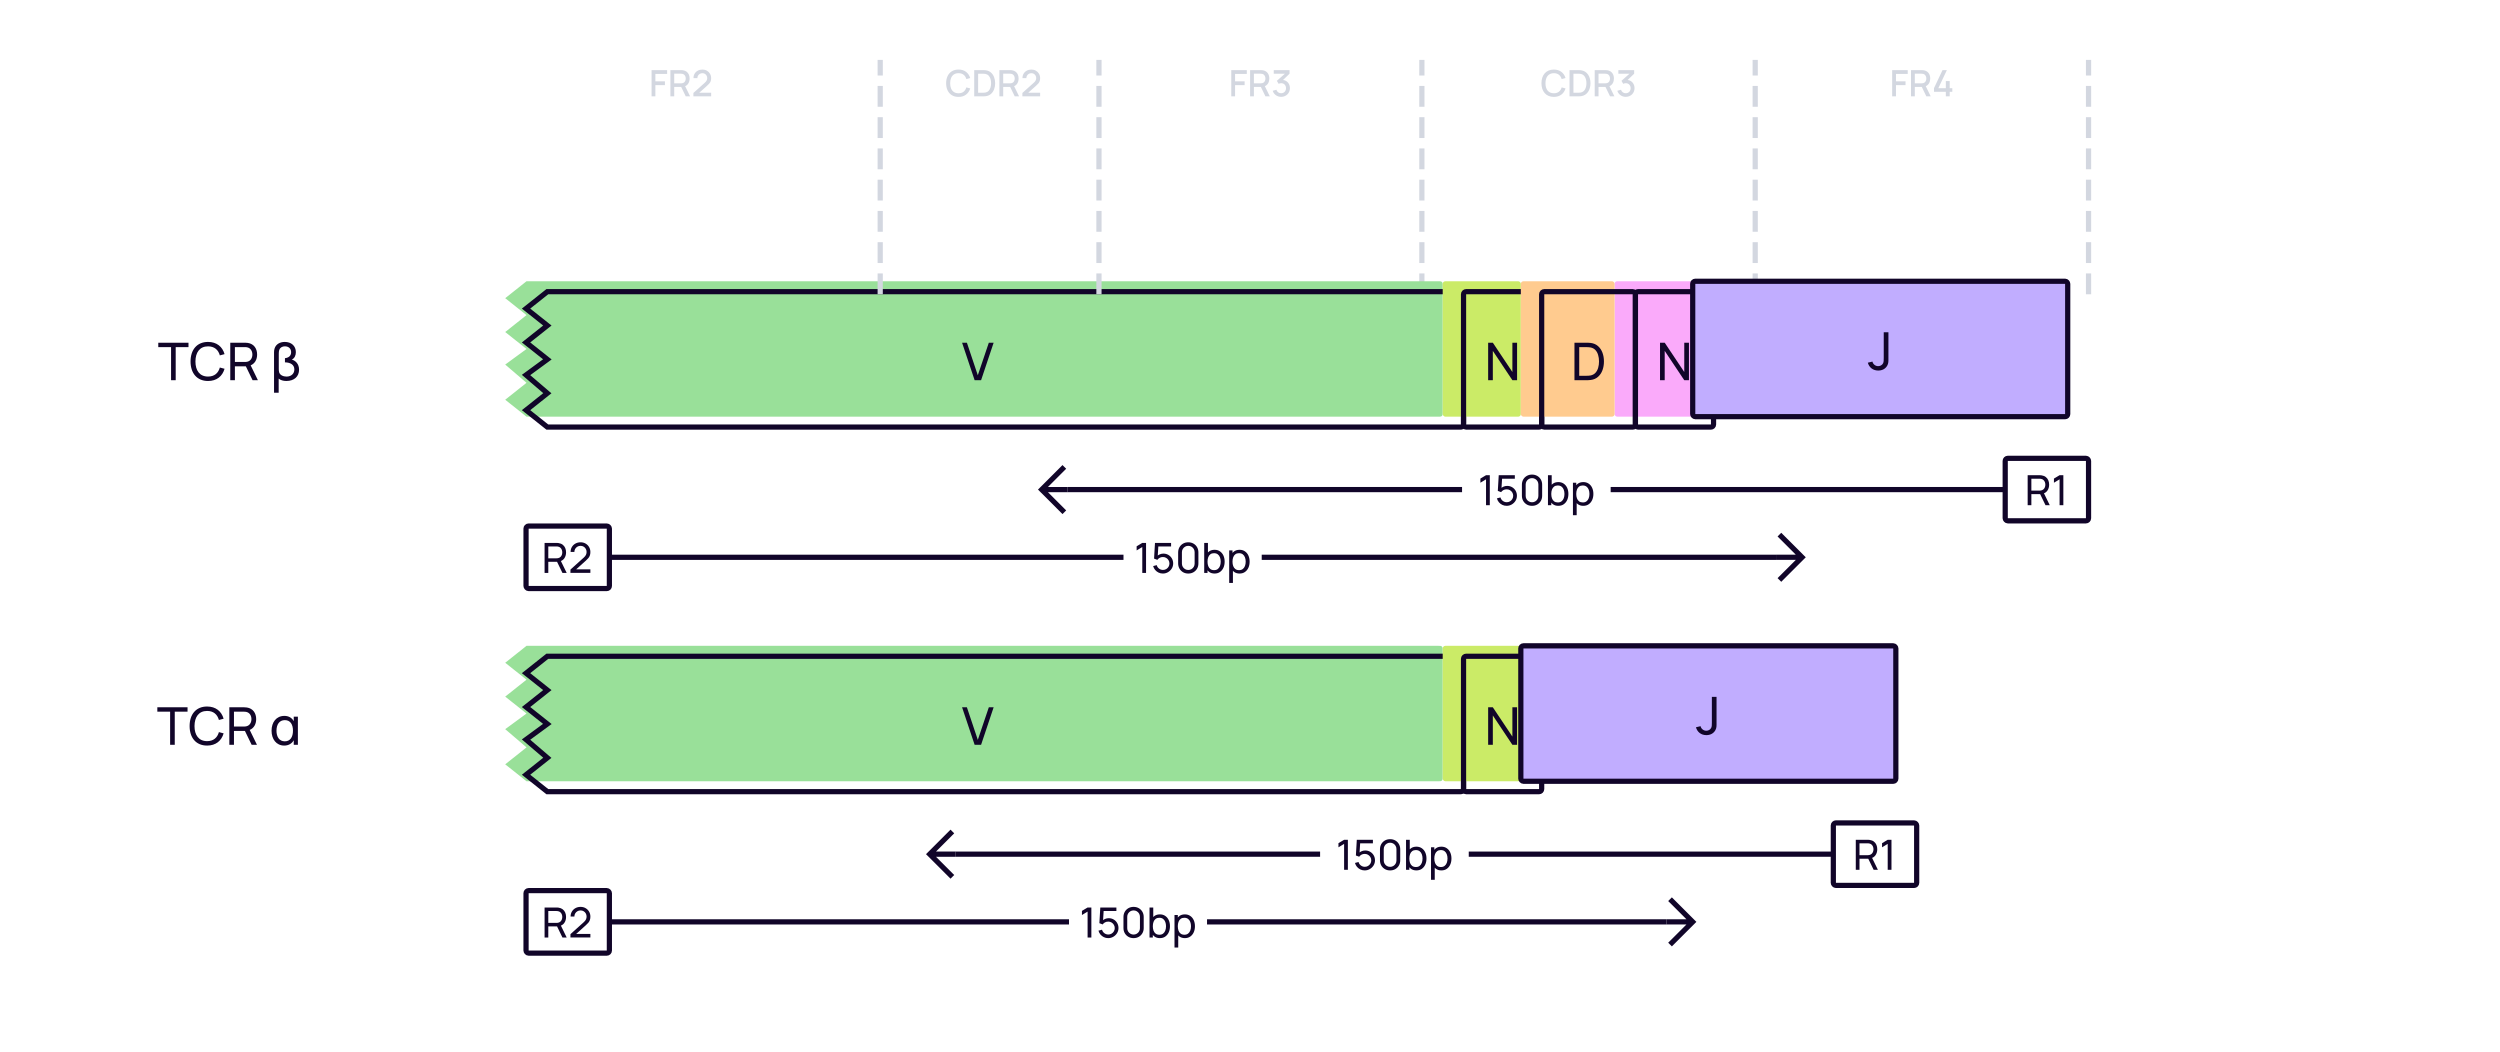 <svg width="960" height="404" viewBox="0 0 960 404" fill="none" xmlns="http://www.w3.org/2000/svg">
    <rect width="960" height="404" fill="white"/>
    <path d="M546 112V24" stroke="#D3D7E0" stroke-width="2" stroke-linecap="square" stroke-dasharray="6 6"/>
    <path d="M472.805 37H474.268V32.695H477.936V31.225H474.268V28.383H478.776V26.92H472.805V37ZM480.038 37H481.501V33.381H484.175L485.932 37H487.605L485.701 33.094C486.842 32.597 487.416 31.491 487.416 30.147C487.416 28.516 486.576 27.235 484.889 26.976C484.623 26.934 484.308 26.92 484.112 26.92H480.038V37ZM481.501 31.995V28.299H484.056C484.238 28.299 484.483 28.313 484.693 28.369C485.589 28.579 485.925 29.405 485.925 30.147C485.925 30.889 485.589 31.715 484.693 31.932C484.483 31.981 484.238 31.995 484.056 31.995H481.501ZM491.964 37.189C493.847 37.189 495.331 35.796 495.331 33.871C495.331 32.233 494.323 30.924 492.692 30.707L495.184 28.313V26.92H489.122V28.313H493.392L490.312 31.036L490.998 32.191C491.285 32.037 491.628 31.939 491.95 31.939C493.07 31.939 493.833 32.751 493.833 33.871C493.833 34.984 493.07 35.789 491.964 35.803C491.138 35.81 490.403 35.341 490.137 34.466L488.723 34.858C489.15 36.293 490.466 37.189 491.964 37.189Z" fill="#D3D7E0"/>
    <path d="M596.682 37.21C599.006 37.21 600.567 35.943 601.162 33.955L599.678 33.556C599.279 34.963 598.278 35.817 596.682 35.817C594.54 35.817 593.448 34.27 593.462 31.96C593.469 29.65 594.54 28.103 596.682 28.103C598.278 28.103 599.279 28.957 599.678 30.364L601.162 29.965C600.567 27.977 599.006 26.71 596.682 26.71C593.658 26.71 591.915 28.845 591.915 31.96C591.915 35.075 593.658 37.21 596.682 37.21ZM602.702 37H605.859C606.041 37 606.643 37 607.112 36.937C609.478 36.636 610.738 34.529 610.738 31.96C610.738 29.391 609.478 27.284 607.112 26.983C606.643 26.92 606.041 26.92 605.859 26.92H602.702V37ZM604.2 35.607V28.313H605.859C606.167 28.313 606.671 28.32 607.007 28.383C608.519 28.663 609.184 30.189 609.184 31.96C609.184 33.689 608.547 35.243 607.007 35.537C606.671 35.6 606.181 35.607 605.859 35.607H604.2ZM612.368 37H613.831V33.381H616.505L618.262 37H619.935L618.031 33.094C619.172 32.597 619.746 31.491 619.746 30.147C619.746 28.516 618.906 27.235 617.219 26.976C616.953 26.934 616.638 26.92 616.442 26.92H612.368V37ZM613.831 31.995V28.299H616.386C616.568 28.299 616.813 28.313 617.023 28.369C617.919 28.579 618.255 29.405 618.255 30.147C618.255 30.889 617.919 31.715 617.023 31.932C616.813 31.981 616.568 31.995 616.386 31.995H613.831ZM624.294 37.189C626.177 37.189 627.661 35.796 627.661 33.871C627.661 32.233 626.653 30.924 625.022 30.707L627.514 28.313V26.92H621.452V28.313H625.722L622.642 31.036L623.328 32.191C623.615 32.037 623.958 31.939 624.28 31.939C625.4 31.939 626.163 32.751 626.163 33.871C626.163 34.984 625.4 35.789 624.294 35.803C623.468 35.81 622.733 35.341 622.467 34.466L621.053 34.858C621.48 36.293 622.796 37.189 624.294 37.189Z" fill="#D3D7E0"/>
    <path d="M674 112V24" stroke="#D3D7E0" stroke-width="2" stroke-linecap="square" stroke-dasharray="6 6"/>
    <path d="M726.593 37H728.056V32.695H731.724V31.225H728.056V28.383H732.564V26.92H726.593V37ZM733.826 37H735.289V33.381H737.963L739.72 37H741.393L739.489 33.094C740.63 32.597 741.204 31.491 741.204 30.147C741.204 28.516 740.364 27.235 738.677 26.976C738.411 26.934 738.096 26.92 737.9 26.92H733.826V37ZM735.289 31.995V28.299H737.844C738.026 28.299 738.271 28.313 738.481 28.369C739.377 28.579 739.713 29.405 739.713 30.147C739.713 30.889 739.377 31.715 738.481 31.932C738.271 31.981 738.026 31.995 737.844 31.995H735.289ZM747.201 37H748.685V35.243H749.686V33.857H748.685V31.127H747.201V33.857H744.324L747.6 26.92H745.927L742.651 33.857V35.243H747.201V37Z" fill="#D3D7E0"/>
    <path d="M802 112V24" stroke="#D3D7E0" stroke-width="2" stroke-linecap="square" stroke-dasharray="6 6"/>
    <g filter="url(#filter0_i_5985_38110)">
        <path d="M210.182 112H560.4C560.96 112 561.24 112 561.454 112.109C561.642 112.205 561.795 112.358 561.891 112.546C562 112.76 562 113.04 562 113.6V162.4C562 162.96 562 163.24 561.891 163.454C561.795 163.642 561.642 163.795 561.454 163.891C561.24 164 560.96 164 560.4 164H210.182L202 157.5L210.182 151L202 144L210.182 138L202 131.5L210.182 125L202 118.5L210.182 112Z" fill="#99E099"/>
    </g>
    <path d="M210.182 112H560.4C560.96 112 561.24 112 561.454 112.109C561.642 112.205 561.795 112.358 561.891 112.546C562 112.76 562 113.04 562 113.6V162.4C562 162.96 562 163.24 561.891 163.454C561.795 163.642 561.642 163.795 561.454 163.891C561.24 164 560.96 164 560.4 164H210.182L202 157.5L210.182 151L202 144L210.182 138L202 131.5L210.182 125L202 118.5L210.182 112Z" stroke="#110529" stroke-width="2" stroke-linecap="round"/>
    <path d="M374.258 146H376.738L381.558 131.6H379.708L375.478 144.11L371.288 131.6H369.438L374.258 146Z" fill="#110529"/>
    <g filter="url(#filter1_i_5985_38110)">
        <rect x="562" y="112" width="30" height="52" rx="1" fill="#CBEB67"/>
    </g>
    <rect x="562" y="112" width="30" height="52" rx="1" stroke="#110529" stroke-width="2" stroke-linecap="round"/>
    <g filter="url(#filter2_i_5985_38110)">
        <rect x="628" y="112" width="30" height="52" rx="1" fill="#FAAAFA"/>
    </g>
    <rect x="628" y="112" width="30" height="52" rx="1" stroke="#110529" stroke-width="2" stroke-linecap="round"/>
    <g filter="url(#filter3_i_5985_38110)">
        <rect x="592" y="112" width="36" height="52" rx="1" fill="#FFCB8F"/>
    </g>
    <rect x="592" y="112" width="36" height="52" rx="1" stroke="#110529" stroke-width="2" stroke-linecap="round"/>
    <path d="M571.447 146V131.6H573.247L580.757 142.85V131.6H582.557V146H580.757L573.247 134.74V146H571.447Z" fill="#110529"/>
    <path d="M637.447 146V131.6H639.247L646.757 142.85V131.6H648.557V146H646.757L639.247 134.74V146H637.447Z" fill="#110529"/>
    <path d="M604.593 146V131.6H609.033C609.18 131.6 609.437 131.603 609.803 131.61C610.17 131.617 610.52 131.643 610.853 131.69C611.967 131.837 612.897 132.243 613.643 132.91C614.397 133.57 614.963 134.41 615.343 135.43C615.723 136.45 615.913 137.573 615.913 138.8C615.913 140.027 615.723 141.15 615.343 142.17C614.963 143.19 614.397 144.033 613.643 144.7C612.897 145.36 611.967 145.763 610.853 145.91C610.52 145.95 610.167 145.977 609.793 145.99C609.427 145.997 609.173 146 609.033 146H604.593ZM606.423 144.3H609.033C609.287 144.3 609.57 144.293 609.883 144.28C610.197 144.26 610.47 144.23 610.703 144.19C611.49 144.043 612.127 143.713 612.613 143.2C613.1 142.687 613.457 142.047 613.683 141.28C613.91 140.513 614.023 139.687 614.023 138.8C614.023 137.893 613.907 137.057 613.673 136.29C613.447 135.523 613.09 134.887 612.603 134.38C612.117 133.873 611.483 133.55 610.703 133.41C610.47 133.363 610.193 133.333 609.873 133.32C609.553 133.307 609.273 133.3 609.033 133.3H606.423V144.3Z" fill="#110529"/>
    <g filter="url(#filter4_i_5985_38110)">
        <rect x="658" y="112" width="144" height="52" rx="1" fill="#C1ADFF"/>
        <path d="M729.244 146.29C730.694 146.29 731.954 145.7 732.684 144.43C733.214 143.51 733.154 142.72 733.154 141.48V131.6H731.354V141.48C731.354 142.37 731.354 142.99 731.094 143.51C730.704 144.29 729.884 144.6 729.204 144.6C728.134 144.6 727.224 143.83 727.014 142.85L725.244 143.27C725.754 145.11 727.224 146.29 729.244 146.29Z" fill="#110529"/>
        <rect x="658" y="112" width="144" height="52" rx="1" stroke="#110529" stroke-width="2" stroke-linecap="round"/>
    </g>
    <g filter="url(#filter5_i_5985_38110)">
        <path d="M210.182 252H560.4C560.96 252 561.24 252 561.454 252.109C561.642 252.205 561.795 252.358 561.891 252.546C562 252.76 562 253.04 562 253.6V302.4C562 302.96 562 303.24 561.891 303.454C561.795 303.642 561.642 303.795 561.454 303.891C561.24 304 560.96 304 560.4 304H210.182L202 297.5L210.182 291L202 284L210.182 278L202 271.5L210.182 265L202 258.5L210.182 252Z" fill="#99E099"/>
    </g>
    <path d="M210.182 252H560.4C560.96 252 561.24 252 561.454 252.109C561.642 252.205 561.795 252.358 561.891 252.546C562 252.76 562 253.04 562 253.6V302.4C562 302.96 562 303.24 561.891 303.454C561.795 303.642 561.642 303.795 561.454 303.891C561.24 304 560.96 304 560.4 304H210.182L202 297.5L210.182 291L202 284L210.182 278L202 271.5L210.182 265L202 258.5L210.182 252Z" stroke="#110529" stroke-width="2" stroke-linecap="round"/>
    <path d="M374.258 286H376.738L381.558 271.6H379.708L375.478 284.11L371.288 271.6H369.438L374.258 286Z" fill="#110529"/>
    <g filter="url(#filter6_i_5985_38110)">
        <rect x="562" y="252" width="30" height="52" rx="1" fill="#CBEB67"/>
    </g>
    <rect x="562" y="252" width="30" height="52" rx="1" stroke="#110529" stroke-width="2" stroke-linecap="round"/>
    <path d="M571.447 286V271.6H573.247L580.757 282.85V271.6H582.557V286H580.757L573.247 274.74V286H571.447Z" fill="#110529"/>
    <g filter="url(#filter7_i_5985_38110)">
        <rect x="592" y="252" width="144" height="52" rx="1" fill="#C1ADFF"/>
        <path d="M663.244 286.29C664.694 286.29 665.954 285.7 666.684 284.43C667.214 283.51 667.154 282.72 667.154 281.48V271.6H665.354V281.48C665.354 282.37 665.354 282.99 665.094 283.51C664.704 284.29 663.884 284.6 663.204 284.6C662.134 284.6 661.224 283.83 661.014 282.85L659.244 283.27C659.754 285.11 661.224 286.29 663.244 286.29Z" fill="#110529"/>
        <rect x="592" y="252" width="144" height="52" rx="1" stroke="#110529" stroke-width="2" stroke-linecap="round"/>
    </g>
    <path d="M65.327 286H67.107V273.29H72.017V271.6H60.417V273.29H65.327V286ZM79.529 286.3C82.859 286.3 85.049 284.47 85.869 281.61L84.059 281.13C83.469 283.27 81.959 284.6 79.529 284.6C76.309 284.6 74.669 282.25 74.689 278.8C74.709 275.35 76.309 273 79.529 273C81.959 273 83.469 274.33 84.059 276.47L85.869 275.99C85.049 273.13 82.859 271.3 79.529 271.3C75.219 271.3 72.809 274.36 72.809 278.8C72.809 283.24 75.219 286.3 79.529 286.3ZM88.062 286H89.842V280.68H94.052L96.632 286H98.672L95.892 280.29C97.522 279.61 98.372 278.04 98.372 276.14C98.372 273.85 97.142 272.04 94.812 271.68C94.442 271.62 94.032 271.6 93.752 271.6H88.062V286ZM89.842 278.99V273.29H93.692C93.942 273.29 94.292 273.31 94.592 273.38C95.972 273.69 96.552 274.94 96.552 276.14C96.552 277.34 95.972 278.59 94.592 278.9C94.292 278.97 93.942 278.99 93.692 278.99H89.842ZM109.149 286.3C110.789 286.3 112.099 285.54 112.799 284.24V286H114.389V275.2H112.799V276.93C112.109 275.65 110.849 274.9 109.199 274.9C106.099 274.9 104.279 277.35 104.279 280.6C104.279 283.83 106.089 286.3 109.149 286.3ZM106.169 280.6C106.169 278.19 107.279 276.53 109.389 276.53C111.499 276.53 112.499 278.2 112.499 280.59C112.499 282.96 111.509 284.67 109.369 284.67C107.199 284.67 106.169 282.88 106.169 280.6Z" fill="#110529"/>
    <path d="M65.688 146H67.468V133.29H72.378V131.6H60.778V133.29H65.688V146ZM79.89 146.3C83.22 146.3 85.41 144.47 86.23 141.61L84.42 141.13C83.83 143.27 82.32 144.6 79.89 144.6C76.67 144.6 75.03 142.25 75.05 138.8C75.07 135.35 76.67 133 79.89 133C82.32 133 83.83 134.33 84.42 136.47L86.23 135.99C85.41 133.13 83.22 131.3 79.89 131.3C75.58 131.3 73.17 134.36 73.17 138.8C73.17 143.24 75.58 146.3 79.89 146.3ZM88.423 146H90.203V140.68H94.413L96.993 146H99.033L96.253 140.29C97.883 139.61 98.733 138.04 98.733 136.14C98.733 133.85 97.503 132.04 95.173 131.68C94.803 131.62 94.393 131.6 94.113 131.6H88.423V146ZM90.203 138.99V133.29H94.053C94.303 133.29 94.653 133.31 94.953 133.38C96.333 133.69 96.913 134.94 96.913 136.14C96.913 137.34 96.333 138.59 94.953 138.9C94.653 138.97 94.303 138.99 94.053 138.99H90.203ZM105.23 135.2V150.8H107.01V145.39C107.72 145.96 108.71 146.3 109.94 146.3C112.99 146.3 114.84 144.57 114.84 141.95C114.84 139.74 113.44 138.44 112.05 138.09C113.1 137.58 113.61 136.5 113.61 135.22C113.61 132.84 111.86 131.3 109.37 131.3C107.51 131.3 105.98 132.16 105.45 133.78C105.3 134.23 105.23 134.71 105.23 135.2ZM107.05 141.71V135.86C107.05 135.44 107.07 134.8 107.28 134.28C107.64 133.35 108.52 132.99 109.41 132.99C110.79 132.99 111.79 133.82 111.79 135.24C111.79 136.67 110.79 137.4 109.42 137.54V139.14C111.61 139.18 113.03 140.1 113.03 141.87C113.03 143.52 111.79 144.61 110.02 144.61C108.77 144.61 107.53 144.04 107.2 143.01C107.08 142.64 107.05 142.1 107.05 141.71Z" fill="#110529"/>
    <path d="M400 188L399.293 188.707L398.586 188L399.293 187.293L400 188ZM407.293 179.293L408 178.586L409.414 180L408.707 180.707L407.293 179.293ZM408.707 195.293L409.414 196L408 197.414L407.293 196.707L408.707 195.293ZM410 189L400 189L400 187L410 187L410 189ZM399.293 187.293L407.293 179.293L408.707 180.707L400.707 188.707L399.293 187.293ZM400.707 187.293L408.707 195.293L407.293 196.707L399.293 188.707L400.707 187.293Z" fill="#110529"/>
    <path d="M561.5 188H410" stroke="#110529" stroke-width="2"/>
    <rect width="57" height="20" transform="translate(561.5 178)" fill="white"/>
    <path d="M570.636 194V184.056L568.468 185.368V183.776L570.636 182.48H572.084V194H570.636ZM578.536 194.24C577.944 194.24 577.392 194.117 576.88 193.872C576.373 193.627 575.938 193.291 575.576 192.864C575.218 192.432 574.962 191.936 574.808 191.376L576.176 191.008C576.272 191.387 576.442 191.715 576.688 191.992C576.933 192.264 577.218 192.477 577.544 192.632C577.874 192.781 578.218 192.856 578.576 192.856C579.045 192.856 579.466 192.744 579.84 192.52C580.218 192.291 580.517 191.989 580.736 191.616C580.954 191.237 581.064 190.824 581.064 190.376C581.064 189.912 580.949 189.493 580.72 189.12C580.496 188.741 580.194 188.443 579.816 188.224C579.437 188.005 579.024 187.896 578.576 187.896C578.069 187.896 577.634 188.003 577.272 188.216C576.914 188.424 576.632 188.68 576.424 188.984L575.16 188.504L575.512 182.48H581.696V183.832H576.2L576.832 183.24L576.536 188.064L576.224 187.656C576.544 187.315 576.925 187.051 577.368 186.864C577.816 186.677 578.272 186.584 578.736 186.584C579.45 186.584 580.09 186.752 580.656 187.088C581.221 187.419 581.669 187.872 582 188.448C582.33 189.019 582.496 189.661 582.496 190.376C582.496 191.085 582.314 191.733 581.952 192.32C581.589 192.901 581.106 193.368 580.504 193.72C579.906 194.067 579.25 194.24 578.536 194.24ZM588.297 194.24C587.55 194.24 586.884 194.072 586.297 193.736C585.716 193.395 585.254 192.933 584.913 192.352C584.577 191.765 584.409 191.099 584.409 190.352V186.128C584.409 185.381 584.577 184.715 584.913 184.128C585.254 183.541 585.716 183.08 586.297 182.744C586.884 182.408 587.55 182.24 588.297 182.24C589.044 182.24 589.71 182.408 590.297 182.744C590.884 183.08 591.345 183.541 591.681 184.128C592.017 184.715 592.185 185.381 592.185 186.128V190.352C592.185 191.099 592.017 191.765 591.681 192.352C591.345 192.933 590.884 193.395 590.297 193.736C589.71 194.072 589.044 194.24 588.297 194.24ZM588.297 192.872C588.75 192.872 589.161 192.763 589.529 192.544C589.897 192.325 590.19 192.032 590.409 191.664C590.628 191.291 590.737 190.88 590.737 190.432V186.04C590.737 185.587 590.628 185.176 590.409 184.808C590.19 184.44 589.897 184.147 589.529 183.928C589.161 183.709 588.75 183.6 588.297 183.6C587.849 183.6 587.438 183.709 587.065 183.928C586.697 184.147 586.404 184.44 586.185 184.808C585.966 185.176 585.857 185.587 585.857 186.04V190.432C585.857 190.88 585.966 191.291 586.185 191.664C586.404 192.032 586.697 192.325 587.065 192.544C587.438 192.763 587.849 192.872 588.297 192.872ZM598.393 194.24C597.582 194.24 596.899 194.04 596.345 193.64C595.79 193.235 595.369 192.688 595.081 192C594.798 191.307 594.657 190.531 594.657 189.672C594.657 188.803 594.798 188.024 595.081 187.336C595.369 186.648 595.79 186.107 596.345 185.712C596.905 185.317 597.59 185.12 598.401 185.12C599.201 185.12 599.889 185.32 600.465 185.72C601.046 186.115 601.491 186.656 601.801 187.344C602.11 188.032 602.265 188.808 602.265 189.672C602.265 190.536 602.11 191.312 601.801 192C601.491 192.688 601.046 193.235 600.465 193.64C599.889 194.04 599.198 194.24 598.393 194.24ZM594.417 194V182.48H595.849V187.64H595.689V194H594.417ZM598.217 192.936C598.787 192.936 599.259 192.792 599.633 192.504C600.006 192.216 600.286 191.827 600.473 191.336C600.659 190.84 600.753 190.285 600.753 189.672C600.753 189.064 600.659 188.515 600.473 188.024C600.291 187.533 600.009 187.144 599.625 186.856C599.246 186.568 598.763 186.424 598.177 186.424C597.617 186.424 597.153 186.563 596.785 186.84C596.417 187.112 596.142 187.493 595.961 187.984C595.779 188.469 595.689 189.032 595.689 189.672C595.689 190.301 595.777 190.864 595.953 191.36C596.134 191.851 596.411 192.237 596.785 192.52C597.158 192.797 597.635 192.936 598.217 192.936ZM607.986 194.24C607.176 194.24 606.493 194.04 605.938 193.64C605.384 193.235 604.962 192.688 604.674 192C604.392 191.307 604.25 190.531 604.25 189.672C604.25 188.803 604.392 188.024 604.674 187.336C604.962 186.648 605.384 186.107 605.938 185.712C606.498 185.317 607.184 185.12 607.994 185.12C608.794 185.12 609.482 185.32 610.058 185.72C610.64 186.115 611.085 186.656 611.394 187.344C611.704 188.032 611.858 188.808 611.858 189.672C611.858 190.536 611.704 191.312 611.394 192C611.085 192.688 610.64 193.235 610.058 193.64C609.482 194.04 608.792 194.24 607.986 194.24ZM604.01 197.84V185.36H605.282V191.72H605.442V197.84H604.01ZM607.81 192.936C608.381 192.936 608.853 192.792 609.226 192.504C609.6 192.216 609.88 191.827 610.066 191.336C610.253 190.84 610.346 190.285 610.346 189.672C610.346 189.064 610.253 188.515 610.066 188.024C609.885 187.533 609.602 187.144 609.218 186.856C608.84 186.568 608.357 186.424 607.77 186.424C607.21 186.424 606.746 186.563 606.378 186.84C606.01 187.112 605.736 187.493 605.554 187.984C605.373 188.469 605.282 189.032 605.282 189.672C605.282 190.301 605.37 190.864 605.546 191.36C605.728 191.851 606.005 192.237 606.378 192.52C606.752 192.797 607.229 192.936 607.81 192.936Z" fill="#110529"/>
    <path d="M770 188H618.5" stroke="#110529" stroke-width="2"/>
    <path d="M778.62 194V182.48H783.172C783.284 182.48 783.417 182.485 783.572 182.496C783.727 182.501 783.876 182.517 784.02 182.544C784.644 182.64 785.167 182.853 785.588 183.184C786.015 183.515 786.335 183.933 786.548 184.44C786.761 184.941 786.868 185.499 786.868 186.112C786.868 187.003 786.636 187.776 786.172 188.432C785.708 189.083 785.028 189.491 784.132 189.656L783.588 189.744H780.044V194H778.62ZM785.476 194L783.204 189.312L784.612 188.88L787.108 194H785.476ZM780.044 188.392H783.124C783.225 188.392 783.34 188.387 783.468 188.376C783.601 188.365 783.727 188.347 783.844 188.32C784.212 188.235 784.511 188.08 784.74 187.856C784.975 187.627 785.145 187.36 785.252 187.056C785.359 186.747 785.412 186.432 785.412 186.112C785.412 185.792 785.359 185.48 785.252 185.176C785.145 184.867 784.975 184.597 784.74 184.368C784.511 184.139 784.212 183.984 783.844 183.904C783.727 183.872 783.601 183.853 783.468 183.848C783.34 183.837 783.225 183.832 783.124 183.832H780.044V188.392ZM790.878 194V184.056L788.71 185.368V183.776L790.878 182.48H792.326V194H790.878Z" fill="#110529"/>
    <rect x="770" y="176" width="32" height="24" rx="1" stroke="#110529" stroke-width="2"/>
    <path d="M209.12 220V208.48H213.672C213.784 208.48 213.917 208.485 214.072 208.496C214.227 208.501 214.376 208.517 214.52 208.544C215.144 208.64 215.667 208.853 216.088 209.184C216.515 209.515 216.835 209.933 217.048 210.44C217.261 210.941 217.368 211.499 217.368 212.112C217.368 213.003 217.136 213.776 216.672 214.432C216.208 215.083 215.528 215.491 214.632 215.656L214.088 215.744H210.544V220H209.12ZM215.976 220L213.704 215.312L215.112 214.88L217.608 220H215.976ZM210.544 214.392H213.624C213.725 214.392 213.84 214.387 213.968 214.376C214.101 214.365 214.227 214.347 214.344 214.32C214.712 214.235 215.011 214.08 215.24 213.856C215.475 213.627 215.645 213.36 215.752 213.056C215.859 212.747 215.912 212.432 215.912 212.112C215.912 211.792 215.859 211.48 215.752 211.176C215.645 210.867 215.475 210.597 215.24 210.368C215.011 210.139 214.712 209.984 214.344 209.904C214.227 209.872 214.101 209.853 213.968 209.848C213.84 209.837 213.725 209.832 213.624 209.832H210.544V214.392ZM219.05 219.992L219.058 218.712L224.17 214.112C224.597 213.728 224.882 213.365 225.026 213.024C225.175 212.677 225.25 212.323 225.25 211.96C225.25 211.517 225.149 211.117 224.946 210.76C224.743 210.403 224.466 210.12 224.114 209.912C223.767 209.704 223.373 209.6 222.93 209.6C222.471 209.6 222.063 209.709 221.706 209.928C221.349 210.141 221.066 210.427 220.858 210.784C220.655 211.141 220.557 211.531 220.562 211.952H219.106C219.106 211.227 219.274 210.587 219.61 210.032C219.946 209.472 220.402 209.035 220.978 208.72C221.559 208.4 222.218 208.24 222.954 208.24C223.669 208.24 224.309 208.405 224.874 208.736C225.439 209.061 225.885 209.507 226.21 210.072C226.541 210.632 226.706 211.267 226.706 211.976C226.706 212.477 226.642 212.912 226.514 213.28C226.391 213.648 226.199 213.989 225.938 214.304C225.677 214.613 225.349 214.944 224.954 215.296L220.706 219.112L220.522 218.632H226.706V219.992H219.05Z" fill="#110529"/>
    <rect x="202" y="202" width="32" height="24" rx="1" stroke="#110529" stroke-width="2"/>
    <path d="M431.5 214H234" stroke="#110529" stroke-width="2"/>
    <rect width="53" height="20" transform="translate(431.5 204)" fill="white"/>
    <path d="M438.636 220V210.056L436.468 211.368V209.776L438.636 208.48H440.084V220H438.636ZM446.536 220.24C445.944 220.24 445.392 220.117 444.88 219.872C444.373 219.627 443.938 219.291 443.576 218.864C443.218 218.432 442.962 217.936 442.808 217.376L444.176 217.008C444.272 217.387 444.442 217.715 444.688 217.992C444.933 218.264 445.218 218.477 445.544 218.632C445.874 218.781 446.218 218.856 446.576 218.856C447.045 218.856 447.466 218.744 447.84 218.52C448.218 218.291 448.517 217.989 448.736 217.616C448.954 217.237 449.064 216.824 449.064 216.376C449.064 215.912 448.949 215.493 448.72 215.12C448.496 214.741 448.194 214.443 447.816 214.224C447.437 214.005 447.024 213.896 446.576 213.896C446.069 213.896 445.634 214.003 445.272 214.216C444.914 214.424 444.632 214.68 444.424 214.984L443.16 214.504L443.512 208.48H449.696V209.832H444.2L444.832 209.24L444.536 214.064L444.224 213.656C444.544 213.315 444.925 213.051 445.368 212.864C445.816 212.677 446.272 212.584 446.736 212.584C447.45 212.584 448.09 212.752 448.656 213.088C449.221 213.419 449.669 213.872 450 214.448C450.33 215.019 450.496 215.661 450.496 216.376C450.496 217.085 450.314 217.733 449.952 218.32C449.589 218.901 449.106 219.368 448.504 219.72C447.906 220.067 447.25 220.24 446.536 220.24ZM456.297 220.24C455.55 220.24 454.884 220.072 454.297 219.736C453.716 219.395 453.254 218.933 452.913 218.352C452.577 217.765 452.409 217.099 452.409 216.352V212.128C452.409 211.381 452.577 210.715 452.913 210.128C453.254 209.541 453.716 209.08 454.297 208.744C454.884 208.408 455.55 208.24 456.297 208.24C457.044 208.24 457.71 208.408 458.297 208.744C458.884 209.08 459.345 209.541 459.681 210.128C460.017 210.715 460.185 211.381 460.185 212.128V216.352C460.185 217.099 460.017 217.765 459.681 218.352C459.345 218.933 458.884 219.395 458.297 219.736C457.71 220.072 457.044 220.24 456.297 220.24ZM456.297 218.872C456.75 218.872 457.161 218.763 457.529 218.544C457.897 218.325 458.19 218.032 458.409 217.664C458.628 217.291 458.737 216.88 458.737 216.432V212.04C458.737 211.587 458.628 211.176 458.409 210.808C458.19 210.44 457.897 210.147 457.529 209.928C457.161 209.709 456.75 209.6 456.297 209.6C455.849 209.6 455.438 209.709 455.065 209.928C454.697 210.147 454.404 210.44 454.185 210.808C453.966 211.176 453.857 211.587 453.857 212.04V216.432C453.857 216.88 453.966 217.291 454.185 217.664C454.404 218.032 454.697 218.325 455.065 218.544C455.438 218.763 455.849 218.872 456.297 218.872ZM466.393 220.24C465.582 220.24 464.899 220.04 464.345 219.64C463.79 219.235 463.369 218.688 463.081 218C462.798 217.307 462.657 216.531 462.657 215.672C462.657 214.803 462.798 214.024 463.081 213.336C463.369 212.648 463.79 212.107 464.345 211.712C464.905 211.317 465.59 211.12 466.401 211.12C467.201 211.12 467.889 211.32 468.465 211.72C469.046 212.115 469.491 212.656 469.801 213.344C470.11 214.032 470.265 214.808 470.265 215.672C470.265 216.536 470.11 217.312 469.801 218C469.491 218.688 469.046 219.235 468.465 219.64C467.889 220.04 467.198 220.24 466.393 220.24ZM462.417 220V208.48H463.849V213.64H463.689V220H462.417ZM466.217 218.936C466.787 218.936 467.259 218.792 467.633 218.504C468.006 218.216 468.286 217.827 468.473 217.336C468.659 216.84 468.753 216.285 468.753 215.672C468.753 215.064 468.659 214.515 468.473 214.024C468.291 213.533 468.009 213.144 467.625 212.856C467.246 212.568 466.763 212.424 466.177 212.424C465.617 212.424 465.153 212.563 464.785 212.84C464.417 213.112 464.142 213.493 463.961 213.984C463.779 214.469 463.689 215.032 463.689 215.672C463.689 216.301 463.777 216.864 463.953 217.36C464.134 217.851 464.411 218.237 464.785 218.52C465.158 218.797 465.635 218.936 466.217 218.936ZM475.986 220.24C475.176 220.24 474.493 220.04 473.938 219.64C473.384 219.235 472.962 218.688 472.674 218C472.392 217.307 472.25 216.531 472.25 215.672C472.25 214.803 472.392 214.024 472.674 213.336C472.962 212.648 473.384 212.107 473.938 211.712C474.498 211.317 475.184 211.12 475.994 211.12C476.794 211.12 477.482 211.32 478.058 211.72C478.64 212.115 479.085 212.656 479.394 213.344C479.704 214.032 479.858 214.808 479.858 215.672C479.858 216.536 479.704 217.312 479.394 218C479.085 218.688 478.64 219.235 478.058 219.64C477.482 220.04 476.792 220.24 475.986 220.24ZM472.01 223.84V211.36H473.282V217.72H473.442V223.84H472.01ZM475.81 218.936C476.381 218.936 476.853 218.792 477.226 218.504C477.6 218.216 477.88 217.827 478.066 217.336C478.253 216.84 478.346 216.285 478.346 215.672C478.346 215.064 478.253 214.515 478.066 214.024C477.885 213.533 477.602 213.144 477.218 212.856C476.84 212.568 476.357 212.424 475.77 212.424C475.21 212.424 474.746 212.563 474.378 212.84C474.01 213.112 473.736 213.493 473.554 213.984C473.373 214.469 473.282 215.032 473.282 215.672C473.282 216.301 473.37 216.864 473.546 217.36C473.728 217.851 474.005 218.237 474.378 218.52C474.752 218.797 475.229 218.936 475.81 218.936Z" fill="#110529"/>
    <path d="M682 214H484.5" stroke="#110529" stroke-width="2"/>
    <path d="M692 214L692.707 213.293L693.414 214L692.707 214.707L692 214ZM684.707 222.707L684 223.414L682.586 222L683.293 221.293L684.707 222.707ZM683.293 206.707L682.586 206L684 204.586L684.707 205.293L683.293 206.707ZM682 213L692 213L692 215L682 215L682 213ZM692.707 214.707L684.707 222.707L683.293 221.293L691.293 213.293L692.707 214.707ZM691.293 214.707L683.293 206.707L684.707 205.293L692.707 213.293L691.293 214.707Z" fill="#110529"/>
    <path d="M357 328L356.293 328.707L355.586 328L356.293 327.293L357 328ZM364.293 319.293L365 318.586L366.414 320L365.707 320.707L364.293 319.293ZM365.707 335.293L366.414 336L365 337.414L364.293 336.707L365.707 335.293ZM367 329L357 329L357 327L367 327L367 329ZM356.293 327.293L364.293 319.293L365.707 320.707L357.707 328.707L356.293 327.293ZM357.707 327.293L365.707 335.293L364.293 336.707L356.293 328.707L357.707 327.293Z" fill="#110529"/>
    <path d="M507 328H367" stroke="#110529" stroke-width="2"/>
    <rect width="57" height="20" transform="translate(507 318)" fill="white"/>
    <path d="M516.136 334V324.056L513.968 325.368V323.776L516.136 322.48H517.584V334H516.136ZM524.036 334.24C523.444 334.24 522.892 334.117 522.38 333.872C521.873 333.627 521.438 333.291 521.076 332.864C520.718 332.432 520.462 331.936 520.308 331.376L521.676 331.008C521.772 331.387 521.942 331.715 522.188 331.992C522.433 332.264 522.718 332.477 523.044 332.632C523.374 332.781 523.718 332.856 524.076 332.856C524.545 332.856 524.966 332.744 525.34 332.52C525.718 332.291 526.017 331.989 526.236 331.616C526.454 331.237 526.564 330.824 526.564 330.376C526.564 329.912 526.449 329.493 526.22 329.12C525.996 328.741 525.694 328.443 525.316 328.224C524.937 328.005 524.524 327.896 524.076 327.896C523.569 327.896 523.134 328.003 522.772 328.216C522.414 328.424 522.132 328.68 521.924 328.984L520.66 328.504L521.012 322.48H527.196V323.832H521.7L522.332 323.24L522.036 328.064L521.724 327.656C522.044 327.315 522.425 327.051 522.868 326.864C523.316 326.677 523.772 326.584 524.236 326.584C524.95 326.584 525.59 326.752 526.156 327.088C526.721 327.419 527.169 327.872 527.5 328.448C527.83 329.019 527.996 329.661 527.996 330.376C527.996 331.085 527.814 331.733 527.452 332.32C527.089 332.901 526.606 333.368 526.004 333.72C525.406 334.067 524.75 334.24 524.036 334.24ZM533.797 334.24C533.05 334.24 532.384 334.072 531.797 333.736C531.216 333.395 530.754 332.933 530.413 332.352C530.077 331.765 529.909 331.099 529.909 330.352V326.128C529.909 325.381 530.077 324.715 530.413 324.128C530.754 323.541 531.216 323.08 531.797 322.744C532.384 322.408 533.05 322.24 533.797 322.24C534.544 322.24 535.21 322.408 535.797 322.744C536.384 323.08 536.845 323.541 537.181 324.128C537.517 324.715 537.685 325.381 537.685 326.128V330.352C537.685 331.099 537.517 331.765 537.181 332.352C536.845 332.933 536.384 333.395 535.797 333.736C535.21 334.072 534.544 334.24 533.797 334.24ZM533.797 332.872C534.25 332.872 534.661 332.763 535.029 332.544C535.397 332.325 535.69 332.032 535.909 331.664C536.128 331.291 536.237 330.88 536.237 330.432V326.04C536.237 325.587 536.128 325.176 535.909 324.808C535.69 324.44 535.397 324.147 535.029 323.928C534.661 323.709 534.25 323.6 533.797 323.6C533.349 323.6 532.938 323.709 532.565 323.928C532.197 324.147 531.904 324.44 531.685 324.808C531.466 325.176 531.357 325.587 531.357 326.04V330.432C531.357 330.88 531.466 331.291 531.685 331.664C531.904 332.032 532.197 332.325 532.565 332.544C532.938 332.763 533.349 332.872 533.797 332.872ZM543.893 334.24C543.082 334.24 542.399 334.04 541.845 333.64C541.29 333.235 540.869 332.688 540.581 332C540.298 331.307 540.157 330.531 540.157 329.672C540.157 328.803 540.298 328.024 540.581 327.336C540.869 326.648 541.29 326.107 541.845 325.712C542.405 325.317 543.09 325.12 543.901 325.12C544.701 325.12 545.389 325.32 545.965 325.72C546.546 326.115 546.991 326.656 547.301 327.344C547.61 328.032 547.765 328.808 547.765 329.672C547.765 330.536 547.61 331.312 547.301 332C546.991 332.688 546.546 333.235 545.965 333.64C545.389 334.04 544.698 334.24 543.893 334.24ZM539.917 334V322.48H541.349V327.64H541.189V334H539.917ZM543.717 332.936C544.287 332.936 544.759 332.792 545.133 332.504C545.506 332.216 545.786 331.827 545.973 331.336C546.159 330.84 546.253 330.285 546.253 329.672C546.253 329.064 546.159 328.515 545.973 328.024C545.791 327.533 545.509 327.144 545.125 326.856C544.746 326.568 544.263 326.424 543.677 326.424C543.117 326.424 542.653 326.563 542.285 326.84C541.917 327.112 541.642 327.493 541.461 327.984C541.279 328.469 541.189 329.032 541.189 329.672C541.189 330.301 541.277 330.864 541.453 331.36C541.634 331.851 541.911 332.237 542.285 332.52C542.658 332.797 543.135 332.936 543.717 332.936ZM553.486 334.24C552.676 334.24 551.993 334.04 551.438 333.64C550.884 333.235 550.462 332.688 550.174 332C549.892 331.307 549.75 330.531 549.75 329.672C549.75 328.803 549.892 328.024 550.174 327.336C550.462 326.648 550.884 326.107 551.438 325.712C551.998 325.317 552.684 325.12 553.494 325.12C554.294 325.12 554.982 325.32 555.558 325.72C556.14 326.115 556.585 326.656 556.894 327.344C557.204 328.032 557.358 328.808 557.358 329.672C557.358 330.536 557.204 331.312 556.894 332C556.585 332.688 556.14 333.235 555.558 333.64C554.982 334.04 554.292 334.24 553.486 334.24ZM549.51 337.84V325.36H550.782V331.72H550.942V337.84H549.51ZM553.31 332.936C553.881 332.936 554.353 332.792 554.726 332.504C555.1 332.216 555.38 331.827 555.566 331.336C555.753 330.84 555.846 330.285 555.846 329.672C555.846 329.064 555.753 328.515 555.566 328.024C555.385 327.533 555.102 327.144 554.718 326.856C554.34 326.568 553.857 326.424 553.27 326.424C552.71 326.424 552.246 326.563 551.878 326.84C551.51 327.112 551.236 327.493 551.054 327.984C550.873 328.469 550.782 329.032 550.782 329.672C550.782 330.301 550.87 330.864 551.046 331.36C551.228 331.851 551.505 332.237 551.878 332.52C552.252 332.797 552.729 332.936 553.31 332.936Z" fill="#110529"/>
    <path d="M704 328H564" stroke="#110529" stroke-width="2"/>
    <path d="M712.62 334V322.48H717.172C717.284 322.48 717.417 322.485 717.572 322.496C717.727 322.501 717.876 322.517 718.02 322.544C718.644 322.64 719.167 322.853 719.588 323.184C720.015 323.515 720.335 323.933 720.548 324.44C720.761 324.941 720.868 325.499 720.868 326.112C720.868 327.003 720.636 327.776 720.172 328.432C719.708 329.083 719.028 329.491 718.132 329.656L717.588 329.744H714.044V334H712.62ZM719.476 334L717.204 329.312L718.612 328.88L721.108 334H719.476ZM714.044 328.392H717.124C717.225 328.392 717.34 328.387 717.468 328.376C717.601 328.365 717.727 328.347 717.844 328.32C718.212 328.235 718.511 328.08 718.74 327.856C718.975 327.627 719.145 327.36 719.252 327.056C719.359 326.747 719.412 326.432 719.412 326.112C719.412 325.792 719.359 325.48 719.252 325.176C719.145 324.867 718.975 324.597 718.74 324.368C718.511 324.139 718.212 323.984 717.844 323.904C717.727 323.872 717.601 323.853 717.468 323.848C717.34 323.837 717.225 323.832 717.124 323.832H714.044V328.392ZM724.878 334V324.056L722.71 325.368V323.776L724.878 322.48H726.326V334H724.878Z" fill="#110529"/>
    <rect x="704" y="316" width="32" height="24" rx="1" stroke="#110529" stroke-width="2"/>
    <path d="M209.12 360V348.48H213.672C213.784 348.48 213.917 348.485 214.072 348.496C214.227 348.501 214.376 348.517 214.52 348.544C215.144 348.64 215.667 348.853 216.088 349.184C216.515 349.515 216.835 349.933 217.048 350.44C217.261 350.941 217.368 351.499 217.368 352.112C217.368 353.003 217.136 353.776 216.672 354.432C216.208 355.083 215.528 355.491 214.632 355.656L214.088 355.744H210.544V360H209.12ZM215.976 360L213.704 355.312L215.112 354.88L217.608 360H215.976ZM210.544 354.392H213.624C213.725 354.392 213.84 354.387 213.968 354.376C214.101 354.365 214.227 354.347 214.344 354.32C214.712 354.235 215.011 354.08 215.24 353.856C215.475 353.627 215.645 353.36 215.752 353.056C215.859 352.747 215.912 352.432 215.912 352.112C215.912 351.792 215.859 351.48 215.752 351.176C215.645 350.867 215.475 350.597 215.24 350.368C215.011 350.139 214.712 349.984 214.344 349.904C214.227 349.872 214.101 349.853 213.968 349.848C213.84 349.837 213.725 349.832 213.624 349.832H210.544V354.392ZM219.05 359.992L219.058 358.712L224.17 354.112C224.597 353.728 224.882 353.365 225.026 353.024C225.175 352.677 225.25 352.323 225.25 351.96C225.25 351.517 225.149 351.117 224.946 350.76C224.743 350.403 224.466 350.12 224.114 349.912C223.767 349.704 223.373 349.6 222.93 349.6C222.471 349.6 222.063 349.709 221.706 349.928C221.349 350.141 221.066 350.427 220.858 350.784C220.655 351.141 220.557 351.531 220.562 351.952H219.106C219.106 351.227 219.274 350.587 219.61 350.032C219.946 349.472 220.402 349.035 220.978 348.72C221.559 348.4 222.218 348.24 222.954 348.24C223.669 348.24 224.309 348.405 224.874 348.736C225.439 349.061 225.885 349.507 226.21 350.072C226.541 350.632 226.706 351.267 226.706 351.976C226.706 352.477 226.642 352.912 226.514 353.28C226.391 353.648 226.199 353.989 225.938 354.304C225.677 354.613 225.349 354.944 224.954 355.296L220.706 359.112L220.522 358.632H226.706V359.992H219.05Z" fill="#110529"/>
    <rect x="202" y="342" width="32" height="24" rx="1" stroke="#110529" stroke-width="2"/>
    <path d="M410.5 354H234" stroke="#110529" stroke-width="2"/>
    <rect width="53" height="20" transform="translate(410.5 344)" fill="white"/>
    <path d="M417.636 360V350.056L415.468 351.368V349.776L417.636 348.48H419.084V360H417.636ZM425.536 360.24C424.944 360.24 424.392 360.117 423.88 359.872C423.373 359.627 422.938 359.291 422.576 358.864C422.218 358.432 421.962 357.936 421.808 357.376L423.176 357.008C423.272 357.387 423.442 357.715 423.688 357.992C423.933 358.264 424.218 358.477 424.544 358.632C424.874 358.781 425.218 358.856 425.576 358.856C426.045 358.856 426.466 358.744 426.84 358.52C427.218 358.291 427.517 357.989 427.736 357.616C427.954 357.237 428.064 356.824 428.064 356.376C428.064 355.912 427.949 355.493 427.72 355.12C427.496 354.741 427.194 354.443 426.816 354.224C426.437 354.005 426.024 353.896 425.576 353.896C425.069 353.896 424.634 354.003 424.272 354.216C423.914 354.424 423.632 354.68 423.424 354.984L422.16 354.504L422.512 348.48H428.696V349.832H423.2L423.832 349.24L423.536 354.064L423.224 353.656C423.544 353.315 423.925 353.051 424.368 352.864C424.816 352.677 425.272 352.584 425.736 352.584C426.45 352.584 427.09 352.752 427.656 353.088C428.221 353.419 428.669 353.872 429 354.448C429.33 355.019 429.496 355.661 429.496 356.376C429.496 357.085 429.314 357.733 428.952 358.32C428.589 358.901 428.106 359.368 427.504 359.72C426.906 360.067 426.25 360.24 425.536 360.24ZM435.297 360.24C434.55 360.24 433.884 360.072 433.297 359.736C432.716 359.395 432.254 358.933 431.913 358.352C431.577 357.765 431.409 357.099 431.409 356.352V352.128C431.409 351.381 431.577 350.715 431.913 350.128C432.254 349.541 432.716 349.08 433.297 348.744C433.884 348.408 434.55 348.24 435.297 348.24C436.044 348.24 436.71 348.408 437.297 348.744C437.884 349.08 438.345 349.541 438.681 350.128C439.017 350.715 439.185 351.381 439.185 352.128V356.352C439.185 357.099 439.017 357.765 438.681 358.352C438.345 358.933 437.884 359.395 437.297 359.736C436.71 360.072 436.044 360.24 435.297 360.24ZM435.297 358.872C435.75 358.872 436.161 358.763 436.529 358.544C436.897 358.325 437.19 358.032 437.409 357.664C437.628 357.291 437.737 356.88 437.737 356.432V352.04C437.737 351.587 437.628 351.176 437.409 350.808C437.19 350.44 436.897 350.147 436.529 349.928C436.161 349.709 435.75 349.6 435.297 349.6C434.849 349.6 434.438 349.709 434.065 349.928C433.697 350.147 433.404 350.44 433.185 350.808C432.966 351.176 432.857 351.587 432.857 352.04V356.432C432.857 356.88 432.966 357.291 433.185 357.664C433.404 358.032 433.697 358.325 434.065 358.544C434.438 358.763 434.849 358.872 435.297 358.872ZM445.393 360.24C444.582 360.24 443.899 360.04 443.345 359.64C442.79 359.235 442.369 358.688 442.081 358C441.798 357.307 441.657 356.531 441.657 355.672C441.657 354.803 441.798 354.024 442.081 353.336C442.369 352.648 442.79 352.107 443.345 351.712C443.905 351.317 444.59 351.12 445.401 351.12C446.201 351.12 446.889 351.32 447.465 351.72C448.046 352.115 448.491 352.656 448.801 353.344C449.11 354.032 449.265 354.808 449.265 355.672C449.265 356.536 449.11 357.312 448.801 358C448.491 358.688 448.046 359.235 447.465 359.64C446.889 360.04 446.198 360.24 445.393 360.24ZM441.417 360V348.48H442.849V353.64H442.689V360H441.417ZM445.217 358.936C445.787 358.936 446.259 358.792 446.633 358.504C447.006 358.216 447.286 357.827 447.473 357.336C447.659 356.84 447.753 356.285 447.753 355.672C447.753 355.064 447.659 354.515 447.473 354.024C447.291 353.533 447.009 353.144 446.625 352.856C446.246 352.568 445.763 352.424 445.177 352.424C444.617 352.424 444.153 352.563 443.785 352.84C443.417 353.112 443.142 353.493 442.961 353.984C442.779 354.469 442.689 355.032 442.689 355.672C442.689 356.301 442.777 356.864 442.953 357.36C443.134 357.851 443.411 358.237 443.785 358.52C444.158 358.797 444.635 358.936 445.217 358.936ZM454.986 360.24C454.176 360.24 453.493 360.04 452.938 359.64C452.384 359.235 451.962 358.688 451.674 358C451.392 357.307 451.25 356.531 451.25 355.672C451.25 354.803 451.392 354.024 451.674 353.336C451.962 352.648 452.384 352.107 452.938 351.712C453.498 351.317 454.184 351.12 454.994 351.12C455.794 351.12 456.482 351.32 457.058 351.72C457.64 352.115 458.085 352.656 458.394 353.344C458.704 354.032 458.858 354.808 458.858 355.672C458.858 356.536 458.704 357.312 458.394 358C458.085 358.688 457.64 359.235 457.058 359.64C456.482 360.04 455.792 360.24 454.986 360.24ZM451.01 363.84V351.36H452.282V357.72H452.442V363.84H451.01ZM454.81 358.936C455.381 358.936 455.853 358.792 456.226 358.504C456.6 358.216 456.88 357.827 457.066 357.336C457.253 356.84 457.346 356.285 457.346 355.672C457.346 355.064 457.253 354.515 457.066 354.024C456.885 353.533 456.602 353.144 456.218 352.856C455.84 352.568 455.357 352.424 454.77 352.424C454.21 352.424 453.746 352.563 453.378 352.84C453.01 353.112 452.736 353.493 452.554 353.984C452.373 354.469 452.282 355.032 452.282 355.672C452.282 356.301 452.37 356.864 452.546 357.36C452.728 357.851 453.005 358.237 453.378 358.52C453.752 358.797 454.229 358.936 454.81 358.936Z" fill="#110529"/>
    <path d="M640 354H463.5" stroke="#110529" stroke-width="2"/>
    <path d="M650 354L650.707 353.293L651.414 354L650.707 354.707L650 354ZM642.707 362.707L642 363.414L640.586 362L641.293 361.293L642.707 362.707ZM641.293 346.707L640.586 346L642 344.586L642.707 345.293L641.293 346.707ZM640 353L650 353L650 355L640 355L640 353ZM650.707 354.707L642.707 362.707L641.293 361.293L649.293 353.293L650.707 354.707ZM649.293 354.707L641.293 346.707L642.707 345.293L650.707 353.293L649.293 354.707Z" fill="#110529"/>
    <path d="M250.203 37V26.92H256.174V28.383H251.666V31.225H255.334V32.695H251.666V37H250.203ZM257.435 37V26.92H261.509C261.607 26.92 261.728 26.925 261.873 26.934C262.018 26.939 262.155 26.953 262.286 26.976C262.846 27.065 263.313 27.256 263.686 27.55C264.064 27.844 264.346 28.215 264.533 28.663C264.72 29.111 264.813 29.606 264.813 30.147C264.813 30.95 264.608 31.643 264.197 32.226C263.786 32.805 263.17 33.166 262.349 33.311L261.754 33.381H258.898V37H257.435ZM263.329 37L261.341 32.898L262.818 32.52L265.002 37H263.329ZM258.898 31.995H261.453C261.546 31.995 261.649 31.99 261.761 31.981C261.878 31.972 261.987 31.955 262.09 31.932C262.389 31.862 262.629 31.734 262.811 31.547C262.993 31.356 263.124 31.136 263.203 30.889C263.282 30.642 263.322 30.394 263.322 30.147C263.322 29.9 263.282 29.655 263.203 29.412C263.124 29.165 262.993 28.948 262.811 28.761C262.629 28.57 262.389 28.439 262.09 28.369C261.987 28.341 261.878 28.322 261.761 28.313C261.649 28.304 261.546 28.299 261.453 28.299H258.898V31.995ZM266.261 36.993L266.268 35.691L270.657 31.757C271.011 31.444 271.252 31.146 271.378 30.861C271.508 30.576 271.574 30.292 271.574 30.007C271.574 29.648 271.494 29.326 271.336 29.041C271.177 28.752 270.958 28.523 270.678 28.355C270.398 28.187 270.076 28.103 269.712 28.103C269.338 28.103 269.005 28.192 268.711 28.369C268.421 28.542 268.195 28.773 268.032 29.062C267.868 29.351 267.789 29.664 267.794 30H266.296C266.296 29.347 266.443 28.775 266.737 28.285C267.035 27.79 267.444 27.405 267.962 27.13C268.48 26.85 269.072 26.71 269.74 26.71C270.374 26.71 270.944 26.855 271.448 27.144C271.952 27.429 272.348 27.821 272.638 28.32C272.932 28.819 273.079 29.389 273.079 30.028C273.079 30.49 273.018 30.882 272.897 31.204C272.775 31.526 272.593 31.825 272.351 32.1C272.108 32.375 271.805 32.674 271.441 32.996L268.053 36.02L267.892 35.6H273.079V36.993H266.261Z" fill="#D3D7E0"/>
    <path d="M338 112V24" stroke="#D3D7E0" stroke-width="2" stroke-linecap="square" stroke-dasharray="6 6"/>
    <path d="M368.08 37.21C367.072 37.21 366.213 36.991 365.504 36.552C364.794 36.109 364.251 35.493 363.873 34.704C363.499 33.915 363.313 33.001 363.313 31.96C363.313 30.919 363.499 30.005 363.873 29.216C364.251 28.427 364.794 27.814 365.504 27.375C366.213 26.932 367.072 26.71 368.08 26.71C369.242 26.71 370.203 27.004 370.964 27.592C371.729 28.18 372.261 28.971 372.56 29.965L371.076 30.364C370.88 29.659 370.53 29.106 370.026 28.705C369.526 28.304 368.878 28.103 368.08 28.103C367.366 28.103 366.771 28.264 366.295 28.586C365.819 28.908 365.459 29.358 365.217 29.937C364.979 30.516 364.86 31.19 364.86 31.96C364.855 32.73 364.972 33.404 365.21 33.983C365.452 34.562 365.812 35.012 366.288 35.334C366.768 35.656 367.366 35.817 368.08 35.817C368.878 35.817 369.526 35.616 370.026 35.215C370.53 34.809 370.88 34.256 371.076 33.556L372.56 33.955C372.261 34.949 371.729 35.74 370.964 36.328C370.203 36.916 369.242 37.21 368.08 37.21ZM374.099 37V26.92H377.256C377.349 26.92 377.522 26.922 377.774 26.927C378.031 26.932 378.276 26.95 378.509 26.983C379.298 27.081 379.96 27.363 380.497 27.83C381.038 28.297 381.447 28.889 381.722 29.608C381.997 30.322 382.135 31.106 382.135 31.96C382.135 32.819 381.997 33.607 381.722 34.326C381.447 35.04 381.038 35.63 380.497 36.097C379.96 36.559 379.298 36.839 378.509 36.937C378.276 36.97 378.031 36.988 377.774 36.993C377.522 36.998 377.349 37 377.256 37H374.099ZM375.597 35.607H377.256C377.415 35.607 377.604 35.602 377.823 35.593C378.042 35.584 378.236 35.565 378.404 35.537C378.917 35.439 379.333 35.217 379.65 34.872C379.972 34.522 380.208 34.093 380.357 33.584C380.506 33.075 380.581 32.534 380.581 31.96C380.581 31.367 380.504 30.819 380.35 30.315C380.196 29.806 379.958 29.382 379.636 29.041C379.319 28.696 378.908 28.476 378.404 28.383C378.236 28.35 378.04 28.332 377.816 28.327C377.597 28.318 377.41 28.313 377.256 28.313H375.597V35.607ZM383.765 37V26.92H387.839C387.937 26.92 388.058 26.925 388.203 26.934C388.348 26.939 388.485 26.953 388.616 26.976C389.176 27.065 389.643 27.256 390.016 27.55C390.394 27.844 390.676 28.215 390.863 28.663C391.05 29.111 391.143 29.606 391.143 30.147C391.143 30.95 390.938 31.643 390.527 32.226C390.116 32.805 389.5 33.166 388.679 33.311L388.084 33.381H385.228V37H383.765ZM389.659 37L387.671 32.898L389.148 32.52L391.332 37H389.659ZM385.228 31.995H387.783C387.876 31.995 387.979 31.99 388.091 31.981C388.208 31.972 388.317 31.955 388.42 31.932C388.719 31.862 388.959 31.734 389.141 31.547C389.323 31.356 389.454 31.136 389.533 30.889C389.612 30.642 389.652 30.394 389.652 30.147C389.652 29.9 389.612 29.655 389.533 29.412C389.454 29.165 389.323 28.948 389.141 28.761C388.959 28.57 388.719 28.439 388.42 28.369C388.317 28.341 388.208 28.322 388.091 28.313C387.979 28.304 387.876 28.299 387.783 28.299H385.228V31.995ZM392.591 36.993L392.598 35.691L396.987 31.757C397.341 31.444 397.582 31.146 397.708 30.861C397.838 30.576 397.904 30.292 397.904 30.007C397.904 29.648 397.824 29.326 397.666 29.041C397.507 28.752 397.288 28.523 397.008 28.355C396.728 28.187 396.406 28.103 396.042 28.103C395.668 28.103 395.335 28.192 395.041 28.369C394.751 28.542 394.525 28.773 394.362 29.062C394.198 29.351 394.119 29.664 394.124 30H392.626C392.626 29.347 392.773 28.775 393.067 28.285C393.365 27.79 393.774 27.405 394.292 27.13C394.81 26.85 395.402 26.71 396.07 26.71C396.704 26.71 397.274 26.855 397.778 27.144C398.282 27.429 398.678 27.821 398.968 28.32C399.262 28.819 399.409 29.389 399.409 30.028C399.409 30.49 399.348 30.882 399.227 31.204C399.105 31.526 398.923 31.825 398.681 32.1C398.438 32.375 398.135 32.674 397.771 32.996L394.383 36.02L394.222 35.6H399.409V36.993H392.591Z" fill="#D3D7E0"/>
    <path d="M422 112V24" stroke="#D3D7E0" stroke-width="2" stroke-linecap="square" stroke-dasharray="6 6"/>
    <defs>
        <filter id="filter0_i_5985_38110" x="200.391" y="111" width="362.609" height="54" filterUnits="userSpaceOnUse" color-interpolation-filters="sRGB">
            <feFlood flood-opacity="0" result="BackgroundImageFix"/>
            <feBlend mode="normal" in="SourceGraphic" in2="BackgroundImageFix" result="shape"/>
            <feColorMatrix in="SourceAlpha" type="matrix" values="0 0 0 0 0 0 0 0 0 0 0 0 0 0 0 0 0 0 127 0" result="hardAlpha"/>
            <feOffset dx="-8" dy="-4"/>
            <feComposite in2="hardAlpha" operator="arithmetic" k2="-1" k3="1"/>
            <feColorMatrix type="matrix" values="0 0 0 0 0.067 0 0 0 0 0.02 0 0 0 0 0.161 0 0 0 0.16 0"/>
            <feBlend mode="normal" in2="shape" result="effect1_innerShadow_5985_38110"/>
        </filter>
        <filter id="filter1_i_5985_38110" x="561" y="111" width="32" height="54" filterUnits="userSpaceOnUse" color-interpolation-filters="sRGB">
            <feFlood flood-opacity="0" result="BackgroundImageFix"/>
            <feBlend mode="normal" in="SourceGraphic" in2="BackgroundImageFix" result="shape"/>
            <feColorMatrix in="SourceAlpha" type="matrix" values="0 0 0 0 0 0 0 0 0 0 0 0 0 0 0 0 0 0 127 0" result="hardAlpha"/>
            <feOffset dx="-8" dy="-4"/>
            <feComposite in2="hardAlpha" operator="arithmetic" k2="-1" k3="1"/>
            <feColorMatrix type="matrix" values="0 0 0 0 0.067 0 0 0 0 0.02 0 0 0 0 0.161 0 0 0 0.16 0"/>
            <feBlend mode="normal" in2="shape" result="effect1_innerShadow_5985_38110"/>
        </filter>
        <filter id="filter2_i_5985_38110" x="627" y="111" width="32" height="54" filterUnits="userSpaceOnUse" color-interpolation-filters="sRGB">
            <feFlood flood-opacity="0" result="BackgroundImageFix"/>
            <feBlend mode="normal" in="SourceGraphic" in2="BackgroundImageFix" result="shape"/>
            <feColorMatrix in="SourceAlpha" type="matrix" values="0 0 0 0 0 0 0 0 0 0 0 0 0 0 0 0 0 0 127 0" result="hardAlpha"/>
            <feOffset dx="-8" dy="-4"/>
            <feComposite in2="hardAlpha" operator="arithmetic" k2="-1" k3="1"/>
            <feColorMatrix type="matrix" values="0 0 0 0 0.067 0 0 0 0 0.02 0 0 0 0 0.161 0 0 0 0.16 0"/>
            <feBlend mode="normal" in2="shape" result="effect1_innerShadow_5985_38110"/>
        </filter>
        <filter id="filter3_i_5985_38110" x="591" y="111" width="38" height="54" filterUnits="userSpaceOnUse" color-interpolation-filters="sRGB">
            <feFlood flood-opacity="0" result="BackgroundImageFix"/>
            <feBlend mode="normal" in="SourceGraphic" in2="BackgroundImageFix" result="shape"/>
            <feColorMatrix in="SourceAlpha" type="matrix" values="0 0 0 0 0 0 0 0 0 0 0 0 0 0 0 0 0 0 127 0" result="hardAlpha"/>
            <feOffset dx="-8" dy="-4"/>
            <feComposite in2="hardAlpha" operator="arithmetic" k2="-1" k3="1"/>
            <feColorMatrix type="matrix" values="0 0 0 0 0.067 0 0 0 0 0.02 0 0 0 0 0.161 0 0 0 0.16 0"/>
            <feBlend mode="normal" in2="shape" result="effect1_innerShadow_5985_38110"/>
        </filter>
        <filter id="filter4_i_5985_38110" x="657" y="111" width="146" height="54" filterUnits="userSpaceOnUse" color-interpolation-filters="sRGB">
            <feFlood flood-opacity="0" result="BackgroundImageFix"/>
            <feBlend mode="normal" in="SourceGraphic" in2="BackgroundImageFix" result="shape"/>
            <feColorMatrix in="SourceAlpha" type="matrix" values="0 0 0 0 0 0 0 0 0 0 0 0 0 0 0 0 0 0 127 0" result="hardAlpha"/>
            <feOffset dx="-8" dy="-4"/>
            <feComposite in2="hardAlpha" operator="arithmetic" k2="-1" k3="1"/>
            <feColorMatrix type="matrix" values="0 0 0 0 0.067 0 0 0 0 0.02 0 0 0 0 0.161 0 0 0 0.16 0"/>
            <feBlend mode="normal" in2="shape" result="effect1_innerShadow_5985_38110"/>
        </filter>
        <filter id="filter5_i_5985_38110" x="200.391" y="251" width="362.609" height="54" filterUnits="userSpaceOnUse" color-interpolation-filters="sRGB">
            <feFlood flood-opacity="0" result="BackgroundImageFix"/>
            <feBlend mode="normal" in="SourceGraphic" in2="BackgroundImageFix" result="shape"/>
            <feColorMatrix in="SourceAlpha" type="matrix" values="0 0 0 0 0 0 0 0 0 0 0 0 0 0 0 0 0 0 127 0" result="hardAlpha"/>
            <feOffset dx="-8" dy="-4"/>
            <feComposite in2="hardAlpha" operator="arithmetic" k2="-1" k3="1"/>
            <feColorMatrix type="matrix" values="0 0 0 0 0.067 0 0 0 0 0.02 0 0 0 0 0.161 0 0 0 0.16 0"/>
            <feBlend mode="normal" in2="shape" result="effect1_innerShadow_5985_38110"/>
        </filter>
        <filter id="filter6_i_5985_38110" x="561" y="251" width="32" height="54" filterUnits="userSpaceOnUse" color-interpolation-filters="sRGB">
            <feFlood flood-opacity="0" result="BackgroundImageFix"/>
            <feBlend mode="normal" in="SourceGraphic" in2="BackgroundImageFix" result="shape"/>
            <feColorMatrix in="SourceAlpha" type="matrix" values="0 0 0 0 0 0 0 0 0 0 0 0 0 0 0 0 0 0 127 0" result="hardAlpha"/>
            <feOffset dx="-8" dy="-4"/>
            <feComposite in2="hardAlpha" operator="arithmetic" k2="-1" k3="1"/>
            <feColorMatrix type="matrix" values="0 0 0 0 0.067 0 0 0 0 0.02 0 0 0 0 0.161 0 0 0 0.16 0"/>
            <feBlend mode="normal" in2="shape" result="effect1_innerShadow_5985_38110"/>
        </filter>
        <filter id="filter7_i_5985_38110" x="591" y="251" width="146" height="54" filterUnits="userSpaceOnUse" color-interpolation-filters="sRGB">
            <feFlood flood-opacity="0" result="BackgroundImageFix"/>
            <feBlend mode="normal" in="SourceGraphic" in2="BackgroundImageFix" result="shape"/>
            <feColorMatrix in="SourceAlpha" type="matrix" values="0 0 0 0 0 0 0 0 0 0 0 0 0 0 0 0 0 0 127 0" result="hardAlpha"/>
            <feOffset dx="-8" dy="-4"/>
            <feComposite in2="hardAlpha" operator="arithmetic" k2="-1" k3="1"/>
            <feColorMatrix type="matrix" values="0 0 0 0 0.067 0 0 0 0 0.02 0 0 0 0 0.161 0 0 0 0.16 0"/>
            <feBlend mode="normal" in2="shape" result="effect1_innerShadow_5985_38110"/>
        </filter>
    </defs>
</svg>

